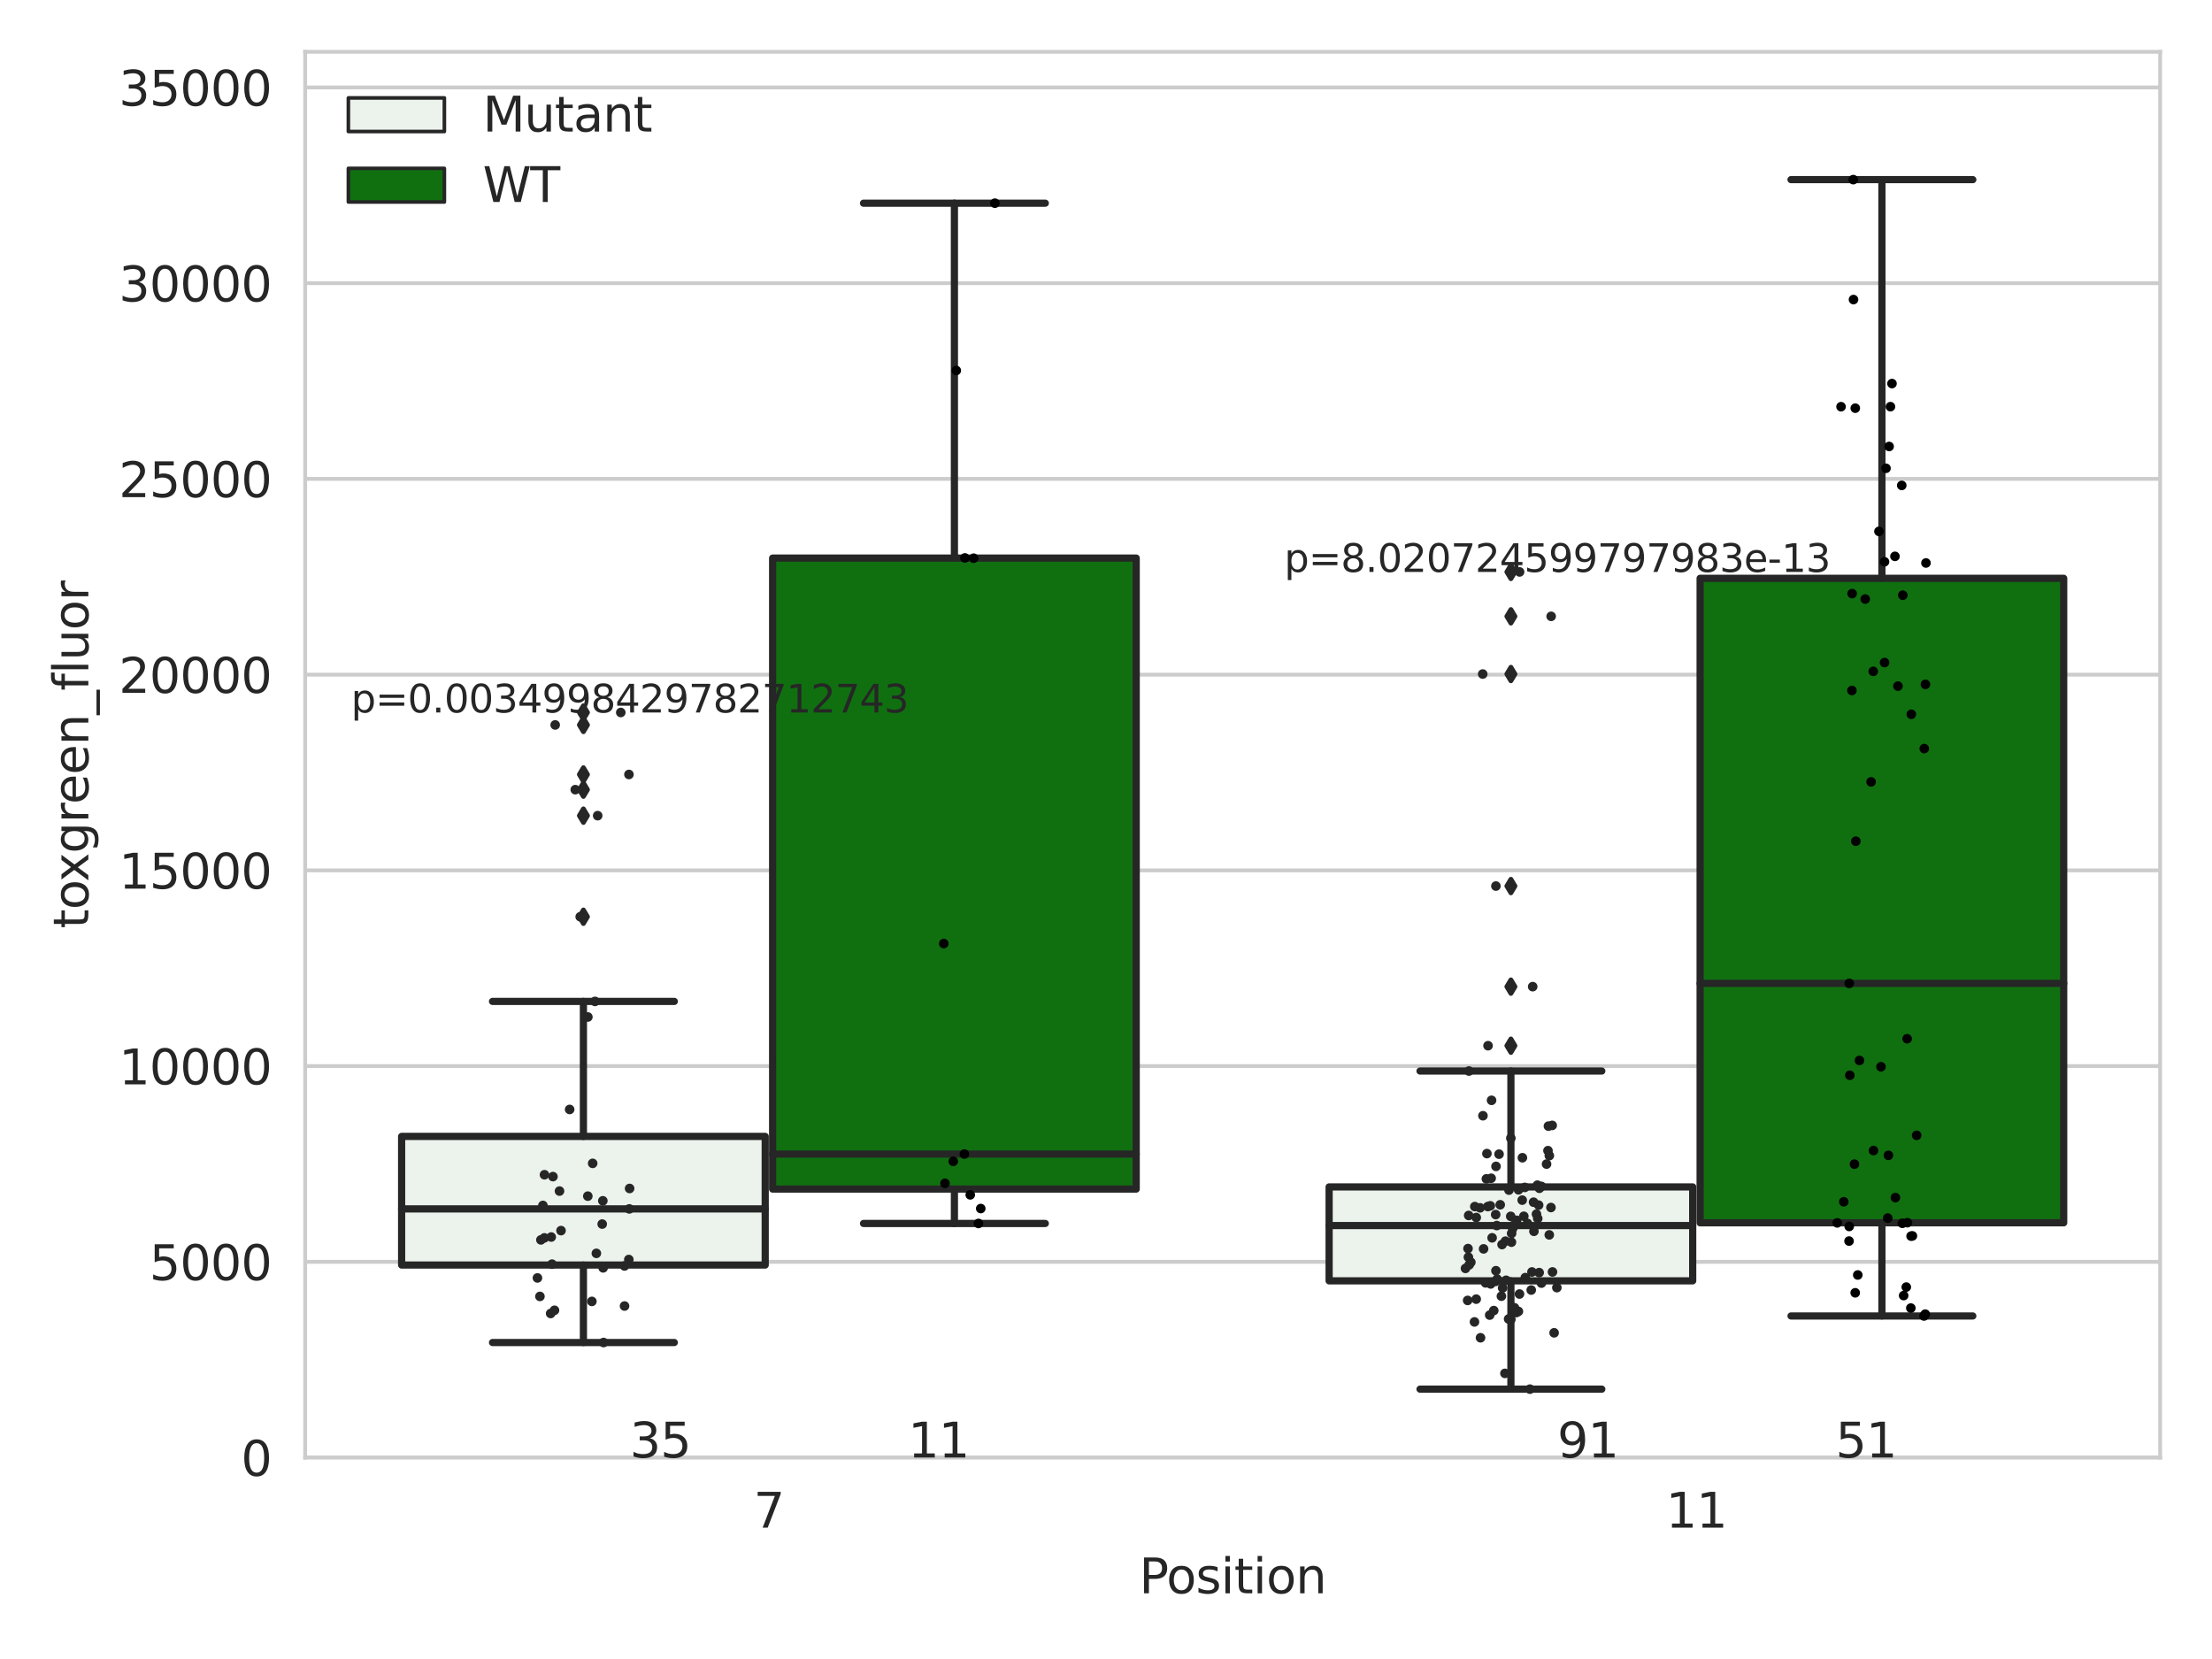 <?xml version="1.0" encoding="utf-8" standalone="no"?>
<!DOCTYPE svg PUBLIC "-//W3C//DTD SVG 1.1//EN"
  "http://www.w3.org/Graphics/SVG/1.1/DTD/svg11.dtd">
<svg xmlns:xlink="http://www.w3.org/1999/xlink" width="460.8pt" height="345.6pt" viewBox="0 0 460.8 345.6" xmlns="http://www.w3.org/2000/svg" version="1.1">
 <defs>
  <style type="text/css">*{stroke-linejoin: round; stroke-linecap: butt}</style>
 </defs>
 <g id="figure_1">
  <g id="patch_1">
   <path d="M 0 345.6 
L 460.8 345.6 
L 460.8 0 
L 0 0 
z
" style="fill: #ffffff"/>
  </g>
  <g id="axes_1">
   <g id="patch_2">
    <path d="M 63.571 303.64 
L 450 303.64 
L 450 10.8 
L 63.571 10.8 
z
" style="fill: #ffffff"/>
   </g>
   <g id="matplotlib.axis_1">
    <g id="xtick_1">
     <g id="text_1">
      <!-- 7 -->
      <g style="fill: #262626" transform="translate(156.997 318.238)scale(0.1 -0.1)">
       <defs>
        <path id="DejaVuSans-37" d="M 525 4666 
L 3525 4666 
L 3525 4397 
L 1831 0 
L 1172 0 
L 2766 4134 
L 525 4134 
L 525 4666 
z
" transform="scale(0.016)"/>
       </defs>
       <use xlink:href="#DejaVuSans-37"/>
      </g>
     </g>
    </g>
    <g id="xtick_2">
     <g id="text_2">
      <!-- 11 -->
      <g style="fill: #262626" transform="translate(347.03 318.238)scale(0.1 -0.1)">
       <defs>
        <path id="DejaVuSans-31" d="M 794 531 
L 1825 531 
L 1825 4091 
L 703 3866 
L 703 4441 
L 1819 4666 
L 2450 4666 
L 2450 531 
L 3481 531 
L 3481 0 
L 794 0 
L 794 531 
z
" transform="scale(0.016)"/>
       </defs>
       <use xlink:href="#DejaVuSans-31"/>
       <use xlink:href="#DejaVuSans-31" x="63.623"/>
      </g>
     </g>
    </g>
    <g id="text_3">
     <!-- Position -->
     <g style="fill: #262626" transform="translate(237.322 331.917)scale(0.1 -0.1)">
      <defs>
       <path id="DejaVuSans-50" d="M 1259 4147 
L 1259 2394 
L 2053 2394 
Q 2494 2394 2734 2622 
Q 2975 2850 2975 3272 
Q 2975 3691 2734 3919 
Q 2494 4147 2053 4147 
L 1259 4147 
z
M 628 4666 
L 2053 4666 
Q 2838 4666 3239 4311 
Q 3641 3956 3641 3272 
Q 3641 2581 3239 2228 
Q 2838 1875 2053 1875 
L 1259 1875 
L 1259 0 
L 628 0 
L 628 4666 
z
" transform="scale(0.016)"/>
       <path id="DejaVuSans-6f" d="M 1959 3097 
Q 1497 3097 1228 2736 
Q 959 2375 959 1747 
Q 959 1119 1226 758 
Q 1494 397 1959 397 
Q 2419 397 2687 759 
Q 2956 1122 2956 1747 
Q 2956 2369 2687 2733 
Q 2419 3097 1959 3097 
z
M 1959 3584 
Q 2709 3584 3137 3096 
Q 3566 2609 3566 1747 
Q 3566 888 3137 398 
Q 2709 -91 1959 -91 
Q 1206 -91 779 398 
Q 353 888 353 1747 
Q 353 2609 779 3096 
Q 1206 3584 1959 3584 
z
" transform="scale(0.016)"/>
       <path id="DejaVuSans-73" d="M 2834 3397 
L 2834 2853 
Q 2591 2978 2328 3040 
Q 2066 3103 1784 3103 
Q 1356 3103 1142 2972 
Q 928 2841 928 2578 
Q 928 2378 1081 2264 
Q 1234 2150 1697 2047 
L 1894 2003 
Q 2506 1872 2764 1633 
Q 3022 1394 3022 966 
Q 3022 478 2636 193 
Q 2250 -91 1575 -91 
Q 1294 -91 989 -36 
Q 684 19 347 128 
L 347 722 
Q 666 556 975 473 
Q 1284 391 1588 391 
Q 1994 391 2212 530 
Q 2431 669 2431 922 
Q 2431 1156 2273 1281 
Q 2116 1406 1581 1522 
L 1381 1569 
Q 847 1681 609 1914 
Q 372 2147 372 2553 
Q 372 3047 722 3315 
Q 1072 3584 1716 3584 
Q 2034 3584 2315 3537 
Q 2597 3491 2834 3397 
z
" transform="scale(0.016)"/>
       <path id="DejaVuSans-69" d="M 603 3500 
L 1178 3500 
L 1178 0 
L 603 0 
L 603 3500 
z
M 603 4863 
L 1178 4863 
L 1178 4134 
L 603 4134 
L 603 4863 
z
" transform="scale(0.016)"/>
       <path id="DejaVuSans-74" d="M 1172 4494 
L 1172 3500 
L 2356 3500 
L 2356 3053 
L 1172 3053 
L 1172 1153 
Q 1172 725 1289 603 
Q 1406 481 1766 481 
L 2356 481 
L 2356 0 
L 1766 0 
Q 1100 0 847 248 
Q 594 497 594 1153 
L 594 3053 
L 172 3053 
L 172 3500 
L 594 3500 
L 594 4494 
L 1172 4494 
z
" transform="scale(0.016)"/>
       <path id="DejaVuSans-6e" d="M 3513 2113 
L 3513 0 
L 2938 0 
L 2938 2094 
Q 2938 2591 2744 2837 
Q 2550 3084 2163 3084 
Q 1697 3084 1428 2787 
Q 1159 2491 1159 1978 
L 1159 0 
L 581 0 
L 581 3500 
L 1159 3500 
L 1159 2956 
Q 1366 3272 1645 3428 
Q 1925 3584 2291 3584 
Q 2894 3584 3203 3211 
Q 3513 2838 3513 2113 
z
" transform="scale(0.016)"/>
      </defs>
      <use xlink:href="#DejaVuSans-50"/>
      <use xlink:href="#DejaVuSans-6f" x="56.678"/>
      <use xlink:href="#DejaVuSans-73" x="117.859"/>
      <use xlink:href="#DejaVuSans-69" x="169.959"/>
      <use xlink:href="#DejaVuSans-74" x="197.742"/>
      <use xlink:href="#DejaVuSans-69" x="236.951"/>
      <use xlink:href="#DejaVuSans-6f" x="264.734"/>
      <use xlink:href="#DejaVuSans-6e" x="325.916"/>
     </g>
    </g>
   </g>
   <g id="matplotlib.axis_2">
    <g id="ytick_1">
     <g id="line2d_1">
      <path d="M 63.571 303.64 
L 450 303.64 
" clip-path="url(#p2a0765c823)" style="fill: none; stroke: #cccccc; stroke-width: 0.8; stroke-linecap: round"/>
     </g>
     <g id="text_4">
      <!-- 0 -->
      <g style="fill: #262626" transform="translate(50.209 307.439)scale(0.1 -0.1)">
       <defs>
        <path id="DejaVuSans-30" d="M 2034 4250 
Q 1547 4250 1301 3770 
Q 1056 3291 1056 2328 
Q 1056 1369 1301 889 
Q 1547 409 2034 409 
Q 2525 409 2770 889 
Q 3016 1369 3016 2328 
Q 3016 3291 2770 3770 
Q 2525 4250 2034 4250 
z
M 2034 4750 
Q 2819 4750 3233 4129 
Q 3647 3509 3647 2328 
Q 3647 1150 3233 529 
Q 2819 -91 2034 -91 
Q 1250 -91 836 529 
Q 422 1150 422 2328 
Q 422 3509 836 4129 
Q 1250 4750 2034 4750 
z
" transform="scale(0.016)"/>
       </defs>
       <use xlink:href="#DejaVuSans-30"/>
      </g>
     </g>
    </g>
    <g id="ytick_2">
     <g id="line2d_2">
      <path d="M 63.571 262.865 
L 450 262.865 
" clip-path="url(#p2a0765c823)" style="fill: none; stroke: #cccccc; stroke-width: 0.8; stroke-linecap: round"/>
     </g>
     <g id="text_5">
      <!-- 5000 -->
      <g style="fill: #262626" transform="translate(31.121 266.664)scale(0.1 -0.1)">
       <defs>
        <path id="DejaVuSans-35" d="M 691 4666 
L 3169 4666 
L 3169 4134 
L 1269 4134 
L 1269 2991 
Q 1406 3038 1543 3061 
Q 1681 3084 1819 3084 
Q 2600 3084 3056 2656 
Q 3513 2228 3513 1497 
Q 3513 744 3044 326 
Q 2575 -91 1722 -91 
Q 1428 -91 1123 -41 
Q 819 9 494 109 
L 494 744 
Q 775 591 1075 516 
Q 1375 441 1709 441 
Q 2250 441 2565 725 
Q 2881 1009 2881 1497 
Q 2881 1984 2565 2268 
Q 2250 2553 1709 2553 
Q 1456 2553 1204 2497 
Q 953 2441 691 2322 
L 691 4666 
z
" transform="scale(0.016)"/>
       </defs>
       <use xlink:href="#DejaVuSans-35"/>
       <use xlink:href="#DejaVuSans-30" x="63.623"/>
       <use xlink:href="#DejaVuSans-30" x="127.246"/>
       <use xlink:href="#DejaVuSans-30" x="190.869"/>
      </g>
     </g>
    </g>
    <g id="ytick_3">
     <g id="line2d_3">
      <path d="M 63.571 222.09 
L 450 222.09 
" clip-path="url(#p2a0765c823)" style="fill: none; stroke: #cccccc; stroke-width: 0.8; stroke-linecap: round"/>
     </g>
     <g id="text_6">
      <!-- 10000 -->
      <g style="fill: #262626" transform="translate(24.759 225.889)scale(0.1 -0.1)">
       <use xlink:href="#DejaVuSans-31"/>
       <use xlink:href="#DejaVuSans-30" x="63.623"/>
       <use xlink:href="#DejaVuSans-30" x="127.246"/>
       <use xlink:href="#DejaVuSans-30" x="190.869"/>
       <use xlink:href="#DejaVuSans-30" x="254.492"/>
      </g>
     </g>
    </g>
    <g id="ytick_4">
     <g id="line2d_4">
      <path d="M 63.571 181.315 
L 450 181.315 
" clip-path="url(#p2a0765c823)" style="fill: none; stroke: #cccccc; stroke-width: 0.8; stroke-linecap: round"/>
     </g>
     <g id="text_7">
      <!-- 15000 -->
      <g style="fill: #262626" transform="translate(24.759 185.114)scale(0.1 -0.1)">
       <use xlink:href="#DejaVuSans-31"/>
       <use xlink:href="#DejaVuSans-35" x="63.623"/>
       <use xlink:href="#DejaVuSans-30" x="127.246"/>
       <use xlink:href="#DejaVuSans-30" x="190.869"/>
       <use xlink:href="#DejaVuSans-30" x="254.492"/>
      </g>
     </g>
    </g>
    <g id="ytick_5">
     <g id="line2d_5">
      <path d="M 63.571 140.539 
L 450 140.539 
" clip-path="url(#p2a0765c823)" style="fill: none; stroke: #cccccc; stroke-width: 0.8; stroke-linecap: round"/>
     </g>
     <g id="text_8">
      <!-- 20000 -->
      <g style="fill: #262626" transform="translate(24.759 144.339)scale(0.1 -0.1)">
       <defs>
        <path id="DejaVuSans-32" d="M 1228 531 
L 3431 531 
L 3431 0 
L 469 0 
L 469 531 
Q 828 903 1448 1529 
Q 2069 2156 2228 2338 
Q 2531 2678 2651 2914 
Q 2772 3150 2772 3378 
Q 2772 3750 2511 3984 
Q 2250 4219 1831 4219 
Q 1534 4219 1204 4116 
Q 875 4013 500 3803 
L 500 4441 
Q 881 4594 1212 4672 
Q 1544 4750 1819 4750 
Q 2544 4750 2975 4387 
Q 3406 4025 3406 3419 
Q 3406 3131 3298 2873 
Q 3191 2616 2906 2266 
Q 2828 2175 2409 1742 
Q 1991 1309 1228 531 
z
" transform="scale(0.016)"/>
       </defs>
       <use xlink:href="#DejaVuSans-32"/>
       <use xlink:href="#DejaVuSans-30" x="63.623"/>
       <use xlink:href="#DejaVuSans-30" x="127.246"/>
       <use xlink:href="#DejaVuSans-30" x="190.869"/>
       <use xlink:href="#DejaVuSans-30" x="254.492"/>
      </g>
     </g>
    </g>
    <g id="ytick_6">
     <g id="line2d_6">
      <path d="M 63.571 99.764 
L 450 99.764 
" clip-path="url(#p2a0765c823)" style="fill: none; stroke: #cccccc; stroke-width: 0.8; stroke-linecap: round"/>
     </g>
     <g id="text_9">
      <!-- 25000 -->
      <g style="fill: #262626" transform="translate(24.759 103.564)scale(0.1 -0.1)">
       <use xlink:href="#DejaVuSans-32"/>
       <use xlink:href="#DejaVuSans-35" x="63.623"/>
       <use xlink:href="#DejaVuSans-30" x="127.246"/>
       <use xlink:href="#DejaVuSans-30" x="190.869"/>
       <use xlink:href="#DejaVuSans-30" x="254.492"/>
      </g>
     </g>
    </g>
    <g id="ytick_7">
     <g id="line2d_7">
      <path d="M 63.571 58.989 
L 450 58.989 
" clip-path="url(#p2a0765c823)" style="fill: none; stroke: #cccccc; stroke-width: 0.8; stroke-linecap: round"/>
     </g>
     <g id="text_10">
      <!-- 30000 -->
      <g style="fill: #262626" transform="translate(24.759 62.788)scale(0.1 -0.1)">
       <defs>
        <path id="DejaVuSans-33" d="M 2597 2516 
Q 3050 2419 3304 2112 
Q 3559 1806 3559 1356 
Q 3559 666 3084 287 
Q 2609 -91 1734 -91 
Q 1441 -91 1130 -33 
Q 819 25 488 141 
L 488 750 
Q 750 597 1062 519 
Q 1375 441 1716 441 
Q 2309 441 2620 675 
Q 2931 909 2931 1356 
Q 2931 1769 2642 2001 
Q 2353 2234 1838 2234 
L 1294 2234 
L 1294 2753 
L 1863 2753 
Q 2328 2753 2575 2939 
Q 2822 3125 2822 3475 
Q 2822 3834 2567 4026 
Q 2313 4219 1838 4219 
Q 1578 4219 1281 4162 
Q 984 4106 628 3988 
L 628 4550 
Q 988 4650 1302 4700 
Q 1616 4750 1894 4750 
Q 2613 4750 3031 4423 
Q 3450 4097 3450 3541 
Q 3450 3153 3228 2886 
Q 3006 2619 2597 2516 
z
" transform="scale(0.016)"/>
       </defs>
       <use xlink:href="#DejaVuSans-33"/>
       <use xlink:href="#DejaVuSans-30" x="63.623"/>
       <use xlink:href="#DejaVuSans-30" x="127.246"/>
       <use xlink:href="#DejaVuSans-30" x="190.869"/>
       <use xlink:href="#DejaVuSans-30" x="254.492"/>
      </g>
     </g>
    </g>
    <g id="ytick_8">
     <g id="line2d_8">
      <path d="M 63.571 18.214 
L 450 18.214 
" clip-path="url(#p2a0765c823)" style="fill: none; stroke: #cccccc; stroke-width: 0.8; stroke-linecap: round"/>
     </g>
     <g id="text_11">
      <!-- 35000 -->
      <g style="fill: #262626" transform="translate(24.759 22.013)scale(0.1 -0.1)">
       <use xlink:href="#DejaVuSans-33"/>
       <use xlink:href="#DejaVuSans-35" x="63.623"/>
       <use xlink:href="#DejaVuSans-30" x="127.246"/>
       <use xlink:href="#DejaVuSans-30" x="190.869"/>
       <use xlink:href="#DejaVuSans-30" x="254.492"/>
      </g>
     </g>
    </g>
    <g id="text_12">
     <!-- toxgreen_fluor -->
     <g style="fill: #262626" transform="translate(18.401 193.415)rotate(-90)scale(0.1 -0.1)">
      <defs>
       <path id="DejaVuSans-78" d="M 3513 3500 
L 2247 1797 
L 3578 0 
L 2900 0 
L 1881 1375 
L 863 0 
L 184 0 
L 1544 1831 
L 300 3500 
L 978 3500 
L 1906 2253 
L 2834 3500 
L 3513 3500 
z
" transform="scale(0.016)"/>
       <path id="DejaVuSans-67" d="M 2906 1791 
Q 2906 2416 2648 2759 
Q 2391 3103 1925 3103 
Q 1463 3103 1205 2759 
Q 947 2416 947 1791 
Q 947 1169 1205 825 
Q 1463 481 1925 481 
Q 2391 481 2648 825 
Q 2906 1169 2906 1791 
z
M 3481 434 
Q 3481 -459 3084 -895 
Q 2688 -1331 1869 -1331 
Q 1566 -1331 1297 -1286 
Q 1028 -1241 775 -1147 
L 775 -588 
Q 1028 -725 1275 -790 
Q 1522 -856 1778 -856 
Q 2344 -856 2625 -561 
Q 2906 -266 2906 331 
L 2906 616 
Q 2728 306 2450 153 
Q 2172 0 1784 0 
Q 1141 0 747 490 
Q 353 981 353 1791 
Q 353 2603 747 3093 
Q 1141 3584 1784 3584 
Q 2172 3584 2450 3431 
Q 2728 3278 2906 2969 
L 2906 3500 
L 3481 3500 
L 3481 434 
z
" transform="scale(0.016)"/>
       <path id="DejaVuSans-72" d="M 2631 2963 
Q 2534 3019 2420 3045 
Q 2306 3072 2169 3072 
Q 1681 3072 1420 2755 
Q 1159 2438 1159 1844 
L 1159 0 
L 581 0 
L 581 3500 
L 1159 3500 
L 1159 2956 
Q 1341 3275 1631 3429 
Q 1922 3584 2338 3584 
Q 2397 3584 2469 3576 
Q 2541 3569 2628 3553 
L 2631 2963 
z
" transform="scale(0.016)"/>
       <path id="DejaVuSans-65" d="M 3597 1894 
L 3597 1613 
L 953 1613 
Q 991 1019 1311 708 
Q 1631 397 2203 397 
Q 2534 397 2845 478 
Q 3156 559 3463 722 
L 3463 178 
Q 3153 47 2828 -22 
Q 2503 -91 2169 -91 
Q 1331 -91 842 396 
Q 353 884 353 1716 
Q 353 2575 817 3079 
Q 1281 3584 2069 3584 
Q 2775 3584 3186 3129 
Q 3597 2675 3597 1894 
z
M 3022 2063 
Q 3016 2534 2758 2815 
Q 2500 3097 2075 3097 
Q 1594 3097 1305 2825 
Q 1016 2553 972 2059 
L 3022 2063 
z
" transform="scale(0.016)"/>
       <path id="DejaVuSans-5f" d="M 3263 -1063 
L 3263 -1509 
L -63 -1509 
L -63 -1063 
L 3263 -1063 
z
" transform="scale(0.016)"/>
       <path id="DejaVuSans-66" d="M 2375 4863 
L 2375 4384 
L 1825 4384 
Q 1516 4384 1395 4259 
Q 1275 4134 1275 3809 
L 1275 3500 
L 2222 3500 
L 2222 3053 
L 1275 3053 
L 1275 0 
L 697 0 
L 697 3053 
L 147 3053 
L 147 3500 
L 697 3500 
L 697 3744 
Q 697 4328 969 4595 
Q 1241 4863 1831 4863 
L 2375 4863 
z
" transform="scale(0.016)"/>
       <path id="DejaVuSans-6c" d="M 603 4863 
L 1178 4863 
L 1178 0 
L 603 0 
L 603 4863 
z
" transform="scale(0.016)"/>
       <path id="DejaVuSans-75" d="M 544 1381 
L 544 3500 
L 1119 3500 
L 1119 1403 
Q 1119 906 1312 657 
Q 1506 409 1894 409 
Q 2359 409 2629 706 
Q 2900 1003 2900 1516 
L 2900 3500 
L 3475 3500 
L 3475 0 
L 2900 0 
L 2900 538 
Q 2691 219 2414 64 
Q 2138 -91 1772 -91 
Q 1169 -91 856 284 
Q 544 659 544 1381 
z
M 1991 3584 
L 1991 3584 
z
" transform="scale(0.016)"/>
      </defs>
      <use xlink:href="#DejaVuSans-74"/>
      <use xlink:href="#DejaVuSans-6f" x="39.209"/>
      <use xlink:href="#DejaVuSans-78" x="97.266"/>
      <use xlink:href="#DejaVuSans-67" x="156.445"/>
      <use xlink:href="#DejaVuSans-72" x="219.922"/>
      <use xlink:href="#DejaVuSans-65" x="258.785"/>
      <use xlink:href="#DejaVuSans-65" x="320.309"/>
      <use xlink:href="#DejaVuSans-6e" x="381.832"/>
      <use xlink:href="#DejaVuSans-5f" x="445.211"/>
      <use xlink:href="#DejaVuSans-66" x="495.211"/>
      <use xlink:href="#DejaVuSans-6c" x="530.416"/>
      <use xlink:href="#DejaVuSans-75" x="558.199"/>
      <use xlink:href="#DejaVuSans-6f" x="621.578"/>
      <use xlink:href="#DejaVuSans-72" x="682.76"/>
     </g>
    </g>
   </g>
   <g id="patch_3">
    <path d="M 83.666 263.533 
L 159.406 263.533 
L 159.406 236.734 
L 83.666 236.734 
L 83.666 263.533 
z
" clip-path="url(#p2a0765c823)" style="fill: #ecf2ec; stroke: #262626; stroke-width: 1.5; stroke-linejoin: miter"/>
   </g>
   <g id="patch_4">
    <path d="M 160.951 247.706 
L 236.691 247.706 
L 236.691 116.258 
L 160.951 116.258 
L 160.951 247.706 
z
" clip-path="url(#p2a0765c823)" style="fill: #107010; stroke: #262626; stroke-width: 1.5; stroke-linejoin: miter"/>
   </g>
   <g id="patch_5">
    <path d="M 276.88 266.822 
L 352.62 266.822 
L 352.62 247.255 
L 276.88 247.255 
L 276.88 266.822 
z
" clip-path="url(#p2a0765c823)" style="fill: #ecf2ec; stroke: #262626; stroke-width: 1.5; stroke-linejoin: miter"/>
   </g>
   <g id="patch_6">
    <path d="M 354.166 254.73 
L 429.906 254.73 
L 429.906 120.47 
L 354.166 120.47 
L 354.166 254.73 
z
" clip-path="url(#p2a0765c823)" style="fill: #107010; stroke: #262626; stroke-width: 1.5; stroke-linejoin: miter"/>
   </g>
   <g id="patch_7">
    <path d="M 160.178 303.64 
L 160.178 303.64 
L 160.178 303.64 
L 160.178 303.64 
z
" clip-path="url(#p2a0765c823)" style="fill: #ecf2ec; stroke: #262626; stroke-width: 0.75; stroke-linejoin: miter"/>
   </g>
   <g id="patch_8">
    <path d="M 160.178 303.64 
L 160.178 303.64 
L 160.178 303.64 
L 160.178 303.64 
z
" clip-path="url(#p2a0765c823)" style="fill: #107010; stroke: #262626; stroke-width: 0.75; stroke-linejoin: miter"/>
   </g>
   <g id="PathCollection_1"/>
   <g id="PathCollection_2"/>
   <g id="line2d_9">
    <path d="M 121.536 263.533 
L 121.536 279.671 
" clip-path="url(#p2a0765c823)" style="fill: none; stroke: #262626; stroke-width: 1.5; stroke-linecap: round"/>
   </g>
   <g id="line2d_10">
    <path d="M 121.536 236.734 
L 121.536 208.613 
" clip-path="url(#p2a0765c823)" style="fill: none; stroke: #262626; stroke-width: 1.5; stroke-linecap: round"/>
   </g>
   <g id="line2d_11">
    <path d="M 102.601 279.671 
L 140.471 279.671 
" clip-path="url(#p2a0765c823)" style="fill: none; stroke: #262626; stroke-width: 1.5; stroke-linecap: round"/>
   </g>
   <g id="line2d_12">
    <path d="M 102.601 208.613 
L 140.471 208.613 
" clip-path="url(#p2a0765c823)" style="fill: none; stroke: #262626; stroke-width: 1.5; stroke-linecap: round"/>
   </g>
   <g id="line2d_13">
    <defs>
     <path id="m0b0e62d1a0" d="M -0 1.414 
L 0.849 0 
L 0 -1.414 
L -0.849 -0 
z
" style="stroke: #262626; stroke-linejoin: miter"/>
    </defs>
    <g clip-path="url(#p2a0765c823)">
     <use xlink:href="#m0b0e62d1a0" x="121.536" y="164.5" style="fill: #262626; stroke: #262626; stroke-linejoin: miter"/>
     <use xlink:href="#m0b0e62d1a0" x="121.536" y="151.016" style="fill: #262626; stroke: #262626; stroke-linejoin: miter"/>
     <use xlink:href="#m0b0e62d1a0" x="121.536" y="148.423" style="fill: #262626; stroke: #262626; stroke-linejoin: miter"/>
     <use xlink:href="#m0b0e62d1a0" x="121.536" y="169.918" style="fill: #262626; stroke: #262626; stroke-linejoin: miter"/>
     <use xlink:href="#m0b0e62d1a0" x="121.536" y="190.973" style="fill: #262626; stroke: #262626; stroke-linejoin: miter"/>
     <use xlink:href="#m0b0e62d1a0" x="121.536" y="161.337" style="fill: #262626; stroke: #262626; stroke-linejoin: miter"/>
    </g>
   </g>
   <g id="line2d_14">
    <path d="M 198.821 247.706 
L 198.821 254.871 
" clip-path="url(#p2a0765c823)" style="fill: none; stroke: #262626; stroke-width: 1.5; stroke-linecap: round"/>
   </g>
   <g id="line2d_15">
    <path d="M 198.821 116.258 
L 198.821 42.329 
" clip-path="url(#p2a0765c823)" style="fill: none; stroke: #262626; stroke-width: 1.5; stroke-linecap: round"/>
   </g>
   <g id="line2d_16">
    <path d="M 179.886 254.871 
L 217.756 254.871 
" clip-path="url(#p2a0765c823)" style="fill: none; stroke: #262626; stroke-width: 1.5; stroke-linecap: round"/>
   </g>
   <g id="line2d_17">
    <path d="M 179.886 42.329 
L 217.756 42.329 
" clip-path="url(#p2a0765c823)" style="fill: none; stroke: #262626; stroke-width: 1.5; stroke-linecap: round"/>
   </g>
   <g id="line2d_18"/>
   <g id="line2d_19">
    <path d="M 314.75 266.822 
L 314.75 289.383 
" clip-path="url(#p2a0765c823)" style="fill: none; stroke: #262626; stroke-width: 1.5; stroke-linecap: round"/>
   </g>
   <g id="line2d_20">
    <path d="M 314.75 247.255 
L 314.75 223.116 
" clip-path="url(#p2a0765c823)" style="fill: none; stroke: #262626; stroke-width: 1.5; stroke-linecap: round"/>
   </g>
   <g id="line2d_21">
    <path d="M 295.815 289.383 
L 333.685 289.383 
" clip-path="url(#p2a0765c823)" style="fill: none; stroke: #262626; stroke-width: 1.5; stroke-linecap: round"/>
   </g>
   <g id="line2d_22">
    <path d="M 295.815 223.116 
L 333.685 223.116 
" clip-path="url(#p2a0765c823)" style="fill: none; stroke: #262626; stroke-width: 1.5; stroke-linecap: round"/>
   </g>
   <g id="line2d_23">
    <g clip-path="url(#p2a0765c823)">
     <use xlink:href="#m0b0e62d1a0" x="314.75" y="128.394" style="fill: #262626; stroke: #262626; stroke-linejoin: miter"/>
     <use xlink:href="#m0b0e62d1a0" x="314.75" y="217.84" style="fill: #262626; stroke: #262626; stroke-linejoin: miter"/>
     <use xlink:href="#m0b0e62d1a0" x="314.75" y="140.414" style="fill: #262626; stroke: #262626; stroke-linejoin: miter"/>
     <use xlink:href="#m0b0e62d1a0" x="314.75" y="119.142" style="fill: #262626; stroke: #262626; stroke-linejoin: miter"/>
     <use xlink:href="#m0b0e62d1a0" x="314.75" y="184.581" style="fill: #262626; stroke: #262626; stroke-linejoin: miter"/>
     <use xlink:href="#m0b0e62d1a0" x="314.75" y="205.536" style="fill: #262626; stroke: #262626; stroke-linejoin: miter"/>
    </g>
   </g>
   <g id="line2d_24">
    <path d="M 392.036 254.73 
L 392.036 274.141 
" clip-path="url(#p2a0765c823)" style="fill: none; stroke: #262626; stroke-width: 1.5; stroke-linecap: round"/>
   </g>
   <g id="line2d_25">
    <path d="M 392.036 120.47 
L 392.036 37.422 
" clip-path="url(#p2a0765c823)" style="fill: none; stroke: #262626; stroke-width: 1.5; stroke-linecap: round"/>
   </g>
   <g id="line2d_26">
    <path d="M 373.101 274.141 
L 410.971 274.141 
" clip-path="url(#p2a0765c823)" style="fill: none; stroke: #262626; stroke-width: 1.5; stroke-linecap: round"/>
   </g>
   <g id="line2d_27">
    <path d="M 373.101 37.422 
L 410.971 37.422 
" clip-path="url(#p2a0765c823)" style="fill: none; stroke: #262626; stroke-width: 1.5; stroke-linecap: round"/>
   </g>
   <g id="line2d_28"/>
   <g id="line2d_29">
    <path d="M 83.666 251.836 
L 159.406 251.836 
" clip-path="url(#p2a0765c823)" style="fill: none; stroke: #262626; stroke-width: 1.5; stroke-linecap: round"/>
   </g>
   <g id="line2d_30">
    <path d="M 160.951 240.411 
L 236.691 240.411 
" clip-path="url(#p2a0765c823)" style="fill: none; stroke: #262626; stroke-width: 1.5; stroke-linecap: round"/>
   </g>
   <g id="line2d_31">
    <path d="M 276.88 255.31 
L 352.62 255.31 
" clip-path="url(#p2a0765c823)" style="fill: none; stroke: #262626; stroke-width: 1.5; stroke-linecap: round"/>
   </g>
   <g id="line2d_32">
    <path d="M 354.166 204.857 
L 429.906 204.857 
" clip-path="url(#p2a0765c823)" style="fill: none; stroke: #262626; stroke-width: 1.5; stroke-linecap: round"/>
   </g>
   <g id="patch_9">
    <path d="M 63.571 303.64 
L 63.571 10.8 
" style="fill: none; stroke: #cccccc; stroke-width: 0.8; stroke-linejoin: miter; stroke-linecap: square"/>
   </g>
   <g id="patch_10">
    <path d="M 450 303.64 
L 450 10.8 
" style="fill: none; stroke: #cccccc; stroke-width: 0.8; stroke-linejoin: miter; stroke-linecap: square"/>
   </g>
   <g id="patch_11">
    <path d="M 63.571 303.64 
L 450 303.64 
" style="fill: none; stroke: #cccccc; stroke-width: 0.8; stroke-linejoin: miter; stroke-linecap: square"/>
   </g>
   <g id="patch_12">
    <path d="M 63.571 10.8 
L 450 10.8 
" style="fill: none; stroke: #cccccc; stroke-width: 0.8; stroke-linejoin: miter; stroke-linecap: square"/>
   </g>
   <g id="PathCollection_3">
    <defs>
     <path id="C0_0_721bd2dade" d="M 0 1 
C 0.265 1 0.52 0.895 0.707 0.707 
C 0.895 0.52 1 0.265 1 -0 
C 1 -0.265 0.895 -0.52 0.707 -0.707 
C 0.52 -0.895 0.265 -1 0 -1 
C -0.265 -1 -0.52 -0.895 -0.707 -0.707 
C -0.895 -0.52 -1 -0.265 -1 0 
C -1 0.265 -0.895 0.52 -0.707 0.707 
C -0.52 0.895 -0.265 1 0 1 
z
"/>
    </defs>
    <g clip-path="url(#p2a0765c823)">
     <use xlink:href="#C0_0_721bd2dade" x="123.297" y="271.105" style="fill: #262626"/>
    </g>
    <g clip-path="url(#p2a0765c823)">
     <use xlink:href="#C0_0_721bd2dade" x="113.408" y="257.872" style="fill: #262626"/>
    </g>
    <g clip-path="url(#p2a0765c823)">
     <use xlink:href="#C0_0_721bd2dade" x="116.871" y="256.358" style="fill: #262626"/>
    </g>
    <g clip-path="url(#p2a0765c823)">
     <use xlink:href="#C0_0_721bd2dade" x="130.994" y="262.381" style="fill: #262626"/>
    </g>
    <g clip-path="url(#p2a0765c823)">
     <use xlink:href="#C0_0_721bd2dade" x="130.104" y="272.071" style="fill: #262626"/>
    </g>
    <g clip-path="url(#p2a0765c823)">
     <use xlink:href="#C0_0_721bd2dade" x="113.1" y="251.115" style="fill: #262626"/>
    </g>
    <g clip-path="url(#p2a0765c823)">
     <use xlink:href="#C0_0_721bd2dade" x="119.84" y="164.5" style="fill: #262626"/>
    </g>
    <g clip-path="url(#p2a0765c823)">
     <use xlink:href="#C0_0_721bd2dade" x="122.462" y="211.858" style="fill: #262626"/>
    </g>
    <g clip-path="url(#p2a0765c823)">
     <use xlink:href="#C0_0_721bd2dade" x="114.997" y="263.348" style="fill: #262626"/>
    </g>
    <g clip-path="url(#p2a0765c823)">
     <use xlink:href="#C0_0_721bd2dade" x="114.829" y="257.693" style="fill: #262626"/>
    </g>
    <g clip-path="url(#p2a0765c823)">
     <use xlink:href="#C0_0_721bd2dade" x="131.159" y="247.579" style="fill: #262626"/>
    </g>
    <g clip-path="url(#p2a0765c823)">
     <use xlink:href="#C0_0_721bd2dade" x="123.464" y="242.35" style="fill: #262626"/>
    </g>
    <g clip-path="url(#p2a0765c823)">
     <use xlink:href="#C0_0_721bd2dade" x="124.234" y="261.095" style="fill: #262626"/>
    </g>
    <g clip-path="url(#p2a0765c823)">
     <use xlink:href="#C0_0_721bd2dade" x="125.582" y="250.15" style="fill: #262626"/>
    </g>
    <g clip-path="url(#p2a0765c823)">
     <use xlink:href="#C0_0_721bd2dade" x="115.654" y="151.016" style="fill: #262626"/>
    </g>
    <g clip-path="url(#p2a0765c823)">
     <use xlink:href="#C0_0_721bd2dade" x="122.453" y="249.179" style="fill: #262626"/>
    </g>
    <g clip-path="url(#p2a0765c823)">
     <use xlink:href="#C0_0_721bd2dade" x="129.319" y="148.423" style="fill: #262626"/>
    </g>
    <g clip-path="url(#p2a0765c823)">
     <use xlink:href="#C0_0_721bd2dade" x="124.508" y="169.918" style="fill: #262626"/>
    </g>
    <g clip-path="url(#p2a0765c823)">
     <use xlink:href="#C0_0_721bd2dade" x="120.87" y="190.973" style="fill: #262626"/>
    </g>
    <g clip-path="url(#p2a0765c823)">
     <use xlink:href="#C0_0_721bd2dade" x="111.96" y="266.217" style="fill: #262626"/>
    </g>
    <g clip-path="url(#p2a0765c823)">
     <use xlink:href="#C0_0_721bd2dade" x="125.739" y="279.671" style="fill: #262626"/>
    </g>
    <g clip-path="url(#p2a0765c823)">
     <use xlink:href="#C0_0_721bd2dade" x="112.68" y="258.292" style="fill: #262626"/>
    </g>
    <g clip-path="url(#p2a0765c823)">
     <use xlink:href="#C0_0_721bd2dade" x="131.094" y="251.836" style="fill: #262626"/>
    </g>
    <g clip-path="url(#p2a0765c823)">
     <use xlink:href="#C0_0_721bd2dade" x="123.951" y="208.613" style="fill: #262626"/>
    </g>
    <g clip-path="url(#p2a0765c823)">
     <use xlink:href="#C0_0_721bd2dade" x="112.478" y="270.068" style="fill: #262626"/>
    </g>
    <g clip-path="url(#p2a0765c823)">
     <use xlink:href="#C0_0_721bd2dade" x="125.449" y="254.997" style="fill: #262626"/>
    </g>
    <g clip-path="url(#p2a0765c823)">
     <use xlink:href="#C0_0_721bd2dade" x="113.426" y="244.721" style="fill: #262626"/>
    </g>
    <g clip-path="url(#p2a0765c823)">
     <use xlink:href="#C0_0_721bd2dade" x="118.668" y="231.119" style="fill: #262626"/>
    </g>
    <g clip-path="url(#p2a0765c823)">
     <use xlink:href="#C0_0_721bd2dade" x="115.511" y="272.958" style="fill: #262626"/>
    </g>
    <g clip-path="url(#p2a0765c823)">
     <use xlink:href="#C0_0_721bd2dade" x="131.021" y="161.337" style="fill: #262626"/>
    </g>
    <g clip-path="url(#p2a0765c823)">
     <use xlink:href="#C0_0_721bd2dade" x="115.191" y="245.109" style="fill: #262626"/>
    </g>
    <g clip-path="url(#p2a0765c823)">
     <use xlink:href="#C0_0_721bd2dade" x="130.095" y="263.718" style="fill: #262626"/>
    </g>
    <g clip-path="url(#p2a0765c823)">
     <use xlink:href="#C0_0_721bd2dade" x="116.553" y="248.123" style="fill: #262626"/>
    </g>
    <g clip-path="url(#p2a0765c823)">
     <use xlink:href="#C0_0_721bd2dade" x="125.645" y="264.115" style="fill: #262626"/>
    </g>
    <g clip-path="url(#p2a0765c823)">
     <use xlink:href="#C0_0_721bd2dade" x="114.711" y="273.623" style="fill: #262626"/>
    </g>
   </g>
   <g id="PathCollection_4">
    <defs>
     <path id="C1_0_44fb1ac0a1" d="M 0 1 
C 0.265 1 0.52 0.895 0.707 0.707 
C 0.895 0.52 1 0.265 1 -0 
C 1 -0.265 0.895 -0.52 0.707 -0.707 
C 0.52 -0.895 0.265 -1 0 -1 
C -0.265 -1 -0.52 -0.895 -0.707 -0.707 
C -0.895 -0.52 -1 -0.265 -1 0 
C -1 0.265 -0.895 0.52 -0.707 0.707 
C -0.52 0.895 -0.265 1 0 1 
z
"/>
    </defs>
    <g clip-path="url(#p2a0765c823)">
     <use xlink:href="#C1_0_44fb1ac0a1" x="207.251" y="42.329"/>
    </g>
    <g clip-path="url(#p2a0765c823)">
     <use xlink:href="#C1_0_44fb1ac0a1" x="198.579" y="241.93"/>
    </g>
    <g clip-path="url(#p2a0765c823)">
     <use xlink:href="#C1_0_44fb1ac0a1" x="200.898" y="240.411"/>
    </g>
    <g clip-path="url(#p2a0765c823)">
     <use xlink:href="#C1_0_44fb1ac0a1" x="202.122" y="248.907"/>
    </g>
    <g clip-path="url(#p2a0765c823)">
     <use xlink:href="#C1_0_44fb1ac0a1" x="199.211" y="77.183"/>
    </g>
    <g clip-path="url(#p2a0765c823)">
     <use xlink:href="#C1_0_44fb1ac0a1" x="196.858" y="246.505"/>
    </g>
    <g clip-path="url(#p2a0765c823)">
     <use xlink:href="#C1_0_44fb1ac0a1" x="203.834" y="254.871"/>
    </g>
    <g clip-path="url(#p2a0765c823)">
     <use xlink:href="#C1_0_44fb1ac0a1" x="204.307" y="251.763"/>
    </g>
    <g clip-path="url(#p2a0765c823)">
     <use xlink:href="#C1_0_44fb1ac0a1" x="202.838" y="116.288"/>
    </g>
    <g clip-path="url(#p2a0765c823)">
     <use xlink:href="#C1_0_44fb1ac0a1" x="201.013" y="116.228"/>
    </g>
    <g clip-path="url(#p2a0765c823)">
     <use xlink:href="#C1_0_44fb1ac0a1" x="196.605" y="196.56"/>
    </g>
   </g>
   <g id="PathCollection_5">
    <defs>
     <path id="C2_0_44aa5e4da4" d="M 0 1 
C 0.265 1 0.52 0.895 0.707 0.707 
C 0.895 0.52 1 0.265 1 -0 
C 1 -0.265 0.895 -0.52 0.707 -0.707 
C 0.52 -0.895 0.265 -1 0 -1 
C -0.265 -1 -0.52 -0.895 -0.707 -0.707 
C -0.895 -0.52 -1 -0.265 -1 0 
C -1 0.265 -0.895 0.52 -0.707 0.707 
C -0.52 0.895 -0.265 1 0 1 
z
"/>
    </defs>
    <g clip-path="url(#p2a0765c823)">
     <use xlink:href="#C2_0_44aa5e4da4" x="316.334" y="247.861" style="fill: #262626"/>
    </g>
    <g clip-path="url(#p2a0765c823)">
     <use xlink:href="#C2_0_44aa5e4da4" x="324.323" y="268.236" style="fill: #262626"/>
    </g>
    <g clip-path="url(#p2a0765c823)">
     <use xlink:href="#C2_0_44aa5e4da4" x="321.11" y="267.296" style="fill: #262626"/>
    </g>
    <g clip-path="url(#p2a0765c823)">
     <use xlink:href="#C2_0_44aa5e4da4" x="317.145" y="241.177" style="fill: #262626"/>
    </g>
    <g clip-path="url(#p2a0765c823)">
     <use xlink:href="#C2_0_44aa5e4da4" x="312.28" y="240.434" style="fill: #262626"/>
    </g>
    <g clip-path="url(#p2a0765c823)">
     <use xlink:href="#C2_0_44aa5e4da4" x="308.927" y="232.428" style="fill: #262626"/>
    </g>
    <g clip-path="url(#p2a0765c823)">
     <use xlink:href="#C2_0_44aa5e4da4" x="314.715" y="253.388" style="fill: #262626"/>
    </g>
    <g clip-path="url(#p2a0765c823)">
     <use xlink:href="#C2_0_44aa5e4da4" x="312.905" y="259.261" style="fill: #262626"/>
    </g>
    <g clip-path="url(#p2a0765c823)">
     <use xlink:href="#C2_0_44aa5e4da4" x="314.738" y="237.097" style="fill: #262626"/>
    </g>
    <g clip-path="url(#p2a0765c823)">
     <use xlink:href="#C2_0_44aa5e4da4" x="320.636" y="265.108" style="fill: #262626"/>
    </g>
    <g clip-path="url(#p2a0765c823)">
     <use xlink:href="#C2_0_44aa5e4da4" x="311.18" y="273.015" style="fill: #262626"/>
    </g>
    <g clip-path="url(#p2a0765c823)">
     <use xlink:href="#C2_0_44aa5e4da4" x="319.134" y="264.973" style="fill: #262626"/>
    </g>
    <g clip-path="url(#p2a0765c823)">
     <use xlink:href="#C2_0_44aa5e4da4" x="315.87" y="273.432" style="fill: #262626"/>
    </g>
    <g clip-path="url(#p2a0765c823)">
     <use xlink:href="#C2_0_44aa5e4da4" x="309.472" y="267.246" style="fill: #262626"/>
    </g>
    <g clip-path="url(#p2a0765c823)">
     <use xlink:href="#C2_0_44aa5e4da4" x="323.133" y="128.394" style="fill: #262626"/>
    </g>
    <g clip-path="url(#p2a0765c823)">
     <use xlink:href="#C2_0_44aa5e4da4" x="311.631" y="264.711" style="fill: #262626"/>
    </g>
    <g clip-path="url(#p2a0765c823)">
     <use xlink:href="#C2_0_44aa5e4da4" x="309.933" y="251.346" style="fill: #262626"/>
    </g>
    <g clip-path="url(#p2a0765c823)">
     <use xlink:href="#C2_0_44aa5e4da4" x="320.075" y="252.92" style="fill: #262626"/>
    </g>
    <g clip-path="url(#p2a0765c823)">
     <use xlink:href="#C2_0_44aa5e4da4" x="319.548" y="256.5" style="fill: #262626"/>
    </g>
    <g clip-path="url(#p2a0765c823)">
     <use xlink:href="#C2_0_44aa5e4da4" x="323.752" y="277.65" style="fill: #262626"/>
    </g>
    <g clip-path="url(#p2a0765c823)">
     <use xlink:href="#C2_0_44aa5e4da4" x="320.526" y="251.05" style="fill: #262626"/>
    </g>
    <g clip-path="url(#p2a0765c823)">
     <use xlink:href="#C2_0_44aa5e4da4" x="313.507" y="286.1" style="fill: #262626"/>
    </g>
    <g clip-path="url(#p2a0765c823)">
     <use xlink:href="#C2_0_44aa5e4da4" x="308.42" y="278.681" style="fill: #262626"/>
    </g>
    <g clip-path="url(#p2a0765c823)">
     <use xlink:href="#C2_0_44aa5e4da4" x="309.058" y="260.163" style="fill: #262626"/>
    </g>
    <g clip-path="url(#p2a0765c823)">
     <use xlink:href="#C2_0_44aa5e4da4" x="309.984" y="217.84" style="fill: #262626"/>
    </g>
    <g clip-path="url(#p2a0765c823)">
     <use xlink:href="#C2_0_44aa5e4da4" x="311.804" y="255.31" style="fill: #262626"/>
    </g>
    <g clip-path="url(#p2a0765c823)">
     <use xlink:href="#C2_0_44aa5e4da4" x="316.537" y="269.567" style="fill: #262626"/>
    </g>
    <g clip-path="url(#p2a0765c823)">
     <use xlink:href="#C2_0_44aa5e4da4" x="307.521" y="270.636" style="fill: #262626"/>
    </g>
    <g clip-path="url(#p2a0765c823)">
     <use xlink:href="#C2_0_44aa5e4da4" x="315.962" y="254.217" style="fill: #262626"/>
    </g>
    <g clip-path="url(#p2a0765c823)">
     <use xlink:href="#C2_0_44aa5e4da4" x="307.231" y="251.352" style="fill: #262626"/>
    </g>
    <g clip-path="url(#p2a0765c823)">
     <use xlink:href="#C2_0_44aa5e4da4" x="315.495" y="272.437" style="fill: #262626"/>
    </g>
    <g clip-path="url(#p2a0765c823)">
     <use xlink:href="#C2_0_44aa5e4da4" x="308.329" y="251.614" style="fill: #262626"/>
    </g>
    <g clip-path="url(#p2a0765c823)">
     <use xlink:href="#C2_0_44aa5e4da4" x="311.577" y="253.018" style="fill: #262626"/>
    </g>
    <g clip-path="url(#p2a0765c823)">
     <use xlink:href="#C2_0_44aa5e4da4" x="323.352" y="234.439" style="fill: #262626"/>
    </g>
    <g clip-path="url(#p2a0765c823)">
     <use xlink:href="#C2_0_44aa5e4da4" x="314.274" y="274.769" style="fill: #262626"/>
    </g>
    <g clip-path="url(#p2a0765c823)">
     <use xlink:href="#C2_0_44aa5e4da4" x="315.231" y="255.317" style="fill: #262626"/>
    </g>
    <g clip-path="url(#p2a0765c823)">
     <use xlink:href="#C2_0_44aa5e4da4" x="322.565" y="234.593" style="fill: #262626"/>
    </g>
    <g clip-path="url(#p2a0765c823)">
     <use xlink:href="#C2_0_44aa5e4da4" x="313.024" y="268.304" style="fill: #262626"/>
    </g>
    <g clip-path="url(#p2a0765c823)">
     <use xlink:href="#C2_0_44aa5e4da4" x="322.176" y="242.499" style="fill: #262626"/>
    </g>
    <g clip-path="url(#p2a0765c823)">
     <use xlink:href="#C2_0_44aa5e4da4" x="305.814" y="260.098" style="fill: #262626"/>
    </g>
    <g clip-path="url(#p2a0765c823)">
     <use xlink:href="#C2_0_44aa5e4da4" x="317.752" y="266.155" style="fill: #262626"/>
    </g>
    <g clip-path="url(#p2a0765c823)">
     <use xlink:href="#C2_0_44aa5e4da4" x="316.309" y="273.187" style="fill: #262626"/>
    </g>
    <g clip-path="url(#p2a0765c823)">
     <use xlink:href="#C2_0_44aa5e4da4" x="313.612" y="258.562" style="fill: #262626"/>
    </g>
    <g clip-path="url(#p2a0765c823)">
     <use xlink:href="#C2_0_44aa5e4da4" x="323.412" y="264.968" style="fill: #262626"/>
    </g>
    <g clip-path="url(#p2a0765c823)">
     <use xlink:href="#C2_0_44aa5e4da4" x="312.769" y="270.021" style="fill: #262626"/>
    </g>
    <g clip-path="url(#p2a0765c823)">
     <use xlink:href="#C2_0_44aa5e4da4" x="312.523" y="250.973" style="fill: #262626"/>
    </g>
    <g clip-path="url(#p2a0765c823)">
     <use xlink:href="#C2_0_44aa5e4da4" x="322.473" y="239.701" style="fill: #262626"/>
    </g>
    <g clip-path="url(#p2a0765c823)">
     <use xlink:href="#C2_0_44aa5e4da4" x="314.863" y="258.767" style="fill: #262626"/>
    </g>
    <g clip-path="url(#p2a0765c823)">
     <use xlink:href="#C2_0_44aa5e4da4" x="309.753" y="240.316" style="fill: #262626"/>
    </g>
    <g clip-path="url(#p2a0765c823)">
     <use xlink:href="#C2_0_44aa5e4da4" x="311.887" y="266.468" style="fill: #262626"/>
    </g>
    <g clip-path="url(#p2a0765c823)">
     <use xlink:href="#C2_0_44aa5e4da4" x="310.331" y="273.959" style="fill: #262626"/>
    </g>
    <g clip-path="url(#p2a0765c823)">
     <use xlink:href="#C2_0_44aa5e4da4" x="307.531" y="253.633" style="fill: #262626"/>
    </g>
    <g clip-path="url(#p2a0765c823)">
     <use xlink:href="#C2_0_44aa5e4da4" x="318.195" y="254.858" style="fill: #262626"/>
    </g>
    <g clip-path="url(#p2a0765c823)">
     <use xlink:href="#C2_0_44aa5e4da4" x="305.954" y="253.2" style="fill: #262626"/>
    </g>
    <g clip-path="url(#p2a0765c823)">
     <use xlink:href="#C2_0_44aa5e4da4" x="313.746" y="266.705" style="fill: #262626"/>
    </g>
    <g clip-path="url(#p2a0765c823)">
     <use xlink:href="#C2_0_44aa5e4da4" x="310.72" y="229.217" style="fill: #262626"/>
    </g>
    <g clip-path="url(#p2a0765c823)">
     <use xlink:href="#C2_0_44aa5e4da4" x="308.877" y="140.414" style="fill: #262626"/>
    </g>
    <g clip-path="url(#p2a0765c823)">
     <use xlink:href="#C2_0_44aa5e4da4" x="306.006" y="223.116" style="fill: #262626"/>
    </g>
    <g clip-path="url(#p2a0765c823)">
     <use xlink:href="#C2_0_44aa5e4da4" x="316.557" y="119.142" style="fill: #262626"/>
    </g>
    <g clip-path="url(#p2a0765c823)">
     <use xlink:href="#C2_0_44aa5e4da4" x="318.984" y="268.74" style="fill: #262626"/>
    </g>
    <g clip-path="url(#p2a0765c823)">
     <use xlink:href="#C2_0_44aa5e4da4" x="306.404" y="262.952" style="fill: #262626"/>
    </g>
    <g clip-path="url(#p2a0765c823)">
     <use xlink:href="#C2_0_44aa5e4da4" x="305.739" y="270.903" style="fill: #262626"/>
    </g>
    <g clip-path="url(#p2a0765c823)">
     <use xlink:href="#C2_0_44aa5e4da4" x="310.836" y="257.86" style="fill: #262626"/>
    </g>
    <g clip-path="url(#p2a0765c823)">
     <use xlink:href="#C2_0_44aa5e4da4" x="320.337" y="253.837" style="fill: #262626"/>
    </g>
    <g clip-path="url(#p2a0765c823)">
     <use xlink:href="#C2_0_44aa5e4da4" x="307.16" y="275.38" style="fill: #262626"/>
    </g>
    <g clip-path="url(#p2a0765c823)">
     <use xlink:href="#C2_0_44aa5e4da4" x="310.538" y="267.467" style="fill: #262626"/>
    </g>
    <g clip-path="url(#p2a0765c823)">
     <use xlink:href="#C2_0_44aa5e4da4" x="319.471" y="250.441" style="fill: #262626"/>
    </g>
    <g clip-path="url(#p2a0765c823)">
     <use xlink:href="#C2_0_44aa5e4da4" x="322.754" y="240.739" style="fill: #262626"/>
    </g>
    <g clip-path="url(#p2a0765c823)">
     <use xlink:href="#C2_0_44aa5e4da4" x="317.103" y="250.009" style="fill: #262626"/>
    </g>
    <g clip-path="url(#p2a0765c823)">
     <use xlink:href="#C2_0_44aa5e4da4" x="317.441" y="253.372" style="fill: #262626"/>
    </g>
    <g clip-path="url(#p2a0765c823)">
     <use xlink:href="#C2_0_44aa5e4da4" x="322.742" y="257.248" style="fill: #262626"/>
    </g>
    <g clip-path="url(#p2a0765c823)">
     <use xlink:href="#C2_0_44aa5e4da4" x="311.626" y="184.581" style="fill: #262626"/>
    </g>
    <g clip-path="url(#p2a0765c823)">
     <use xlink:href="#C2_0_44aa5e4da4" x="320.689" y="247.538" style="fill: #262626"/>
    </g>
    <g clip-path="url(#p2a0765c823)">
     <use xlink:href="#C2_0_44aa5e4da4" x="314.345" y="247.921" style="fill: #262626"/>
    </g>
    <g clip-path="url(#p2a0765c823)">
     <use xlink:href="#C2_0_44aa5e4da4" x="320.27" y="246.893" style="fill: #262626"/>
    </g>
    <g clip-path="url(#p2a0765c823)">
     <use xlink:href="#C2_0_44aa5e4da4" x="306.054" y="263.488" style="fill: #262626"/>
    </g>
    <g clip-path="url(#p2a0765c823)">
     <use xlink:href="#C2_0_44aa5e4da4" x="305.288" y="264.231" style="fill: #262626"/>
    </g>
    <g clip-path="url(#p2a0765c823)">
     <use xlink:href="#C2_0_44aa5e4da4" x="305.891" y="261.885" style="fill: #262626"/>
    </g>
    <g clip-path="url(#p2a0765c823)">
     <use xlink:href="#C2_0_44aa5e4da4" x="310.46" y="251.194" style="fill: #262626"/>
    </g>
    <g clip-path="url(#p2a0765c823)">
     <use xlink:href="#C2_0_44aa5e4da4" x="318.712" y="289.383" style="fill: #262626"/>
    </g>
    <g clip-path="url(#p2a0765c823)">
     <use xlink:href="#C2_0_44aa5e4da4" x="309.639" y="245.576" style="fill: #262626"/>
    </g>
    <g clip-path="url(#p2a0765c823)">
     <use xlink:href="#C2_0_44aa5e4da4" x="310.634" y="245.453" style="fill: #262626"/>
    </g>
    <g clip-path="url(#p2a0765c823)">
     <use xlink:href="#C2_0_44aa5e4da4" x="314.898" y="256.931" style="fill: #262626"/>
    </g>
    <g clip-path="url(#p2a0765c823)">
     <use xlink:href="#C2_0_44aa5e4da4" x="317.64" y="247.362" style="fill: #262626"/>
    </g>
    <g clip-path="url(#p2a0765c823)">
     <use xlink:href="#C2_0_44aa5e4da4" x="315.136" y="255.894" style="fill: #262626"/>
    </g>
    <g clip-path="url(#p2a0765c823)">
     <use xlink:href="#C2_0_44aa5e4da4" x="323.092" y="251.547" style="fill: #262626"/>
    </g>
    <g clip-path="url(#p2a0765c823)">
     <use xlink:href="#C2_0_44aa5e4da4" x="314.741" y="274.853" style="fill: #262626"/>
    </g>
    <g clip-path="url(#p2a0765c823)">
     <use xlink:href="#C2_0_44aa5e4da4" x="311.569" y="266.939" style="fill: #262626"/>
    </g>
    <g clip-path="url(#p2a0765c823)">
     <use xlink:href="#C2_0_44aa5e4da4" x="321.111" y="247.147" style="fill: #262626"/>
    </g>
    <g clip-path="url(#p2a0765c823)">
     <use xlink:href="#C2_0_44aa5e4da4" x="311.646" y="242.979" style="fill: #262626"/>
    </g>
    <g clip-path="url(#p2a0765c823)">
     <use xlink:href="#C2_0_44aa5e4da4" x="319.288" y="205.536" style="fill: #262626"/>
    </g>
   </g>
   <g id="PathCollection_6">
    <defs>
     <path id="C3_0_a6fef36601" d="M 0 1 
C 0.265 1 0.52 0.895 0.707 0.707 
C 0.895 0.52 1 0.265 1 -0 
C 1 -0.265 0.895 -0.52 0.707 -0.707 
C 0.52 -0.895 0.265 -1 0 -1 
C -0.265 -1 -0.52 -0.895 -0.707 -0.707 
C -0.895 -0.52 -1 -0.265 -1 0 
C -1 0.265 -0.895 0.52 -0.707 0.707 
C -0.52 0.895 -0.265 1 0 1 
z
"/>
    </defs>
    <g clip-path="url(#p2a0765c823)">
     <use xlink:href="#C3_0_a6fef36601" x="401.213" y="117.279"/>
    </g>
    <g clip-path="url(#p2a0765c823)">
     <use xlink:href="#C3_0_a6fef36601" x="393.815" y="84.716"/>
    </g>
    <g clip-path="url(#p2a0765c823)">
     <use xlink:href="#C3_0_a6fef36601" x="394.847" y="249.486"/>
    </g>
    <g clip-path="url(#p2a0765c823)">
     <use xlink:href="#C3_0_a6fef36601" x="390.233" y="139.858"/>
    </g>
    <g clip-path="url(#p2a0765c823)">
     <use xlink:href="#C3_0_a6fef36601" x="385.833" y="123.66"/>
    </g>
    <g clip-path="url(#p2a0765c823)">
     <use xlink:href="#C3_0_a6fef36601" x="401.063" y="273.762"/>
    </g>
    <g clip-path="url(#p2a0765c823)">
     <use xlink:href="#C3_0_a6fef36601" x="389.783" y="162.876"/>
    </g>
    <g clip-path="url(#p2a0765c823)">
     <use xlink:href="#C3_0_a6fef36601" x="398.392" y="257.462"/>
    </g>
    <g clip-path="url(#p2a0765c823)">
     <use xlink:href="#C3_0_a6fef36601" x="393.537" y="93.008"/>
    </g>
    <g clip-path="url(#p2a0765c823)">
     <use xlink:href="#C3_0_a6fef36601" x="390.278" y="239.68"/>
    </g>
    <g clip-path="url(#p2a0765c823)">
     <use xlink:href="#C3_0_a6fef36601" x="392.587" y="138.024"/>
    </g>
    <g clip-path="url(#p2a0765c823)">
     <use xlink:href="#C3_0_a6fef36601" x="384.094" y="250.352"/>
    </g>
    <g clip-path="url(#p2a0765c823)">
     <use xlink:href="#C3_0_a6fef36601" x="394.755" y="115.896"/>
    </g>
    <g clip-path="url(#p2a0765c823)">
     <use xlink:href="#C3_0_a6fef36601" x="386.61" y="175.235"/>
    </g>
    <g clip-path="url(#p2a0765c823)">
     <use xlink:href="#C3_0_a6fef36601" x="393.249" y="253.747"/>
    </g>
    <g clip-path="url(#p2a0765c823)">
     <use xlink:href="#C3_0_a6fef36601" x="399.275" y="236.51"/>
    </g>
    <g clip-path="url(#p2a0765c823)">
     <use xlink:href="#C3_0_a6fef36601" x="382.734" y="254.75"/>
    </g>
    <g clip-path="url(#p2a0765c823)">
     <use xlink:href="#C3_0_a6fef36601" x="396.297" y="254.837"/>
    </g>
    <g clip-path="url(#p2a0765c823)">
     <use xlink:href="#C3_0_a6fef36601" x="397.352" y="254.709"/>
    </g>
    <g clip-path="url(#p2a0765c823)">
     <use xlink:href="#C3_0_a6fef36601" x="385.232" y="204.857"/>
    </g>
    <g clip-path="url(#p2a0765c823)">
     <use xlink:href="#C3_0_a6fef36601" x="395.377" y="142.93"/>
    </g>
    <g clip-path="url(#p2a0765c823)">
     <use xlink:href="#C3_0_a6fef36601" x="394.135" y="79.903"/>
    </g>
    <g clip-path="url(#p2a0765c823)">
     <use xlink:href="#C3_0_a6fef36601" x="392.887" y="97.552"/>
    </g>
    <g clip-path="url(#p2a0765c823)">
     <use xlink:href="#C3_0_a6fef36601" x="386.119" y="62.406"/>
    </g>
    <g clip-path="url(#p2a0765c823)">
     <use xlink:href="#C3_0_a6fef36601" x="383.523" y="84.724"/>
    </g>
    <g clip-path="url(#p2a0765c823)">
     <use xlink:href="#C3_0_a6fef36601" x="386.489" y="85.032"/>
    </g>
    <g clip-path="url(#p2a0765c823)">
     <use xlink:href="#C3_0_a6fef36601" x="393.394" y="240.678"/>
    </g>
    <g clip-path="url(#p2a0765c823)">
     <use xlink:href="#C3_0_a6fef36601" x="397.293" y="216.391"/>
    </g>
    <g clip-path="url(#p2a0765c823)">
     <use xlink:href="#C3_0_a6fef36601" x="396.566" y="269.891"/>
    </g>
    <g clip-path="url(#p2a0765c823)">
     <use xlink:href="#C3_0_a6fef36601" x="398.062" y="272.497"/>
    </g>
    <g clip-path="url(#p2a0765c823)">
     <use xlink:href="#C3_0_a6fef36601" x="385.191" y="258.533"/>
    </g>
    <g clip-path="url(#p2a0765c823)">
     <use xlink:href="#C3_0_a6fef36601" x="400.856" y="155.948"/>
    </g>
    <g clip-path="url(#p2a0765c823)">
     <use xlink:href="#C3_0_a6fef36601" x="386.317" y="242.513"/>
    </g>
    <g clip-path="url(#p2a0765c823)">
     <use xlink:href="#C3_0_a6fef36601" x="396.386" y="123.993"/>
    </g>
    <g clip-path="url(#p2a0765c823)">
     <use xlink:href="#C3_0_a6fef36601" x="401.105" y="142.57"/>
    </g>
    <g clip-path="url(#p2a0765c823)">
     <use xlink:href="#C3_0_a6fef36601" x="397.114" y="268.125"/>
    </g>
    <g clip-path="url(#p2a0765c823)">
     <use xlink:href="#C3_0_a6fef36601" x="392.578" y="117.03"/>
    </g>
    <g clip-path="url(#p2a0765c823)">
     <use xlink:href="#C3_0_a6fef36601" x="386.474" y="269.314"/>
    </g>
    <g clip-path="url(#p2a0765c823)">
     <use xlink:href="#C3_0_a6fef36601" x="385.348" y="223.996"/>
    </g>
    <g clip-path="url(#p2a0765c823)">
     <use xlink:href="#C3_0_a6fef36601" x="391.844" y="222.226"/>
    </g>
    <g clip-path="url(#p2a0765c823)">
     <use xlink:href="#C3_0_a6fef36601" x="398.116" y="257.509"/>
    </g>
    <g clip-path="url(#p2a0765c823)">
     <use xlink:href="#C3_0_a6fef36601" x="385.786" y="143.842"/>
    </g>
    <g clip-path="url(#p2a0765c823)">
     <use xlink:href="#C3_0_a6fef36601" x="391.422" y="110.696"/>
    </g>
    <g clip-path="url(#p2a0765c823)">
     <use xlink:href="#C3_0_a6fef36601" x="387.008" y="265.602"/>
    </g>
    <g clip-path="url(#p2a0765c823)">
     <use xlink:href="#C3_0_a6fef36601" x="400.808" y="274.141"/>
    </g>
    <g clip-path="url(#p2a0765c823)">
     <use xlink:href="#C3_0_a6fef36601" x="396.167" y="101.121"/>
    </g>
    <g clip-path="url(#p2a0765c823)">
     <use xlink:href="#C3_0_a6fef36601" x="386.072" y="37.422"/>
    </g>
    <g clip-path="url(#p2a0765c823)">
     <use xlink:href="#C3_0_a6fef36601" x="385.224" y="255.492"/>
    </g>
    <g clip-path="url(#p2a0765c823)">
     <use xlink:href="#C3_0_a6fef36601" x="398.164" y="148.797"/>
    </g>
    <g clip-path="url(#p2a0765c823)">
     <use xlink:href="#C3_0_a6fef36601" x="387.358" y="220.913"/>
    </g>
    <g clip-path="url(#p2a0765c823)">
     <use xlink:href="#C3_0_a6fef36601" x="388.558" y="124.795"/>
    </g>
   </g>
   <g id="text_13">
    <!-- 35 -->
    <g style="fill: #262626" transform="translate(131.196 303.627)scale(0.1 -0.1)">
     <use xlink:href="#DejaVuSans-33"/>
     <use xlink:href="#DejaVuSans-35" x="63.623"/>
    </g>
   </g>
   <g id="text_14">
    <!-- p=0.0034998429782712743 -->
    <g style="fill: #262626" transform="translate(73.134 148.422)scale(0.08 -0.08)">
     <defs>
      <path id="DejaVuSans-70" d="M 1159 525 
L 1159 -1331 
L 581 -1331 
L 581 3500 
L 1159 3500 
L 1159 2969 
Q 1341 3281 1617 3432 
Q 1894 3584 2278 3584 
Q 2916 3584 3314 3078 
Q 3713 2572 3713 1747 
Q 3713 922 3314 415 
Q 2916 -91 2278 -91 
Q 1894 -91 1617 61 
Q 1341 213 1159 525 
z
M 3116 1747 
Q 3116 2381 2855 2742 
Q 2594 3103 2138 3103 
Q 1681 3103 1420 2742 
Q 1159 2381 1159 1747 
Q 1159 1113 1420 752 
Q 1681 391 2138 391 
Q 2594 391 2855 752 
Q 3116 1113 3116 1747 
z
" transform="scale(0.016)"/>
      <path id="DejaVuSans-3d" d="M 678 2906 
L 4684 2906 
L 4684 2381 
L 678 2381 
L 678 2906 
z
M 678 1631 
L 4684 1631 
L 4684 1100 
L 678 1100 
L 678 1631 
z
" transform="scale(0.016)"/>
      <path id="DejaVuSans-2e" d="M 684 794 
L 1344 794 
L 1344 0 
L 684 0 
L 684 794 
z
" transform="scale(0.016)"/>
      <path id="DejaVuSans-34" d="M 2419 4116 
L 825 1625 
L 2419 1625 
L 2419 4116 
z
M 2253 4666 
L 3047 4666 
L 3047 1625 
L 3713 1625 
L 3713 1100 
L 3047 1100 
L 3047 0 
L 2419 0 
L 2419 1100 
L 313 1100 
L 313 1709 
L 2253 4666 
z
" transform="scale(0.016)"/>
      <path id="DejaVuSans-39" d="M 703 97 
L 703 672 
Q 941 559 1184 500 
Q 1428 441 1663 441 
Q 2288 441 2617 861 
Q 2947 1281 2994 2138 
Q 2813 1869 2534 1725 
Q 2256 1581 1919 1581 
Q 1219 1581 811 2004 
Q 403 2428 403 3163 
Q 403 3881 828 4315 
Q 1253 4750 1959 4750 
Q 2769 4750 3195 4129 
Q 3622 3509 3622 2328 
Q 3622 1225 3098 567 
Q 2575 -91 1691 -91 
Q 1453 -91 1209 -44 
Q 966 3 703 97 
z
M 1959 2075 
Q 2384 2075 2632 2365 
Q 2881 2656 2881 3163 
Q 2881 3666 2632 3958 
Q 2384 4250 1959 4250 
Q 1534 4250 1286 3958 
Q 1038 3666 1038 3163 
Q 1038 2656 1286 2365 
Q 1534 2075 1959 2075 
z
" transform="scale(0.016)"/>
      <path id="DejaVuSans-38" d="M 2034 2216 
Q 1584 2216 1326 1975 
Q 1069 1734 1069 1313 
Q 1069 891 1326 650 
Q 1584 409 2034 409 
Q 2484 409 2743 651 
Q 3003 894 3003 1313 
Q 3003 1734 2745 1975 
Q 2488 2216 2034 2216 
z
M 1403 2484 
Q 997 2584 770 2862 
Q 544 3141 544 3541 
Q 544 4100 942 4425 
Q 1341 4750 2034 4750 
Q 2731 4750 3128 4425 
Q 3525 4100 3525 3541 
Q 3525 3141 3298 2862 
Q 3072 2584 2669 2484 
Q 3125 2378 3379 2068 
Q 3634 1759 3634 1313 
Q 3634 634 3220 271 
Q 2806 -91 2034 -91 
Q 1263 -91 848 271 
Q 434 634 434 1313 
Q 434 1759 690 2068 
Q 947 2378 1403 2484 
z
M 1172 3481 
Q 1172 3119 1398 2916 
Q 1625 2713 2034 2713 
Q 2441 2713 2670 2916 
Q 2900 3119 2900 3481 
Q 2900 3844 2670 4047 
Q 2441 4250 2034 4250 
Q 1625 4250 1398 4047 
Q 1172 3844 1172 3481 
z
" transform="scale(0.016)"/>
     </defs>
     <use xlink:href="#DejaVuSans-70"/>
     <use xlink:href="#DejaVuSans-3d" x="63.477"/>
     <use xlink:href="#DejaVuSans-30" x="147.266"/>
     <use xlink:href="#DejaVuSans-2e" x="210.889"/>
     <use xlink:href="#DejaVuSans-30" x="242.676"/>
     <use xlink:href="#DejaVuSans-30" x="306.299"/>
     <use xlink:href="#DejaVuSans-33" x="369.922"/>
     <use xlink:href="#DejaVuSans-34" x="433.545"/>
     <use xlink:href="#DejaVuSans-39" x="497.168"/>
     <use xlink:href="#DejaVuSans-39" x="560.791"/>
     <use xlink:href="#DejaVuSans-38" x="624.414"/>
     <use xlink:href="#DejaVuSans-34" x="688.037"/>
     <use xlink:href="#DejaVuSans-32" x="751.66"/>
     <use xlink:href="#DejaVuSans-39" x="815.283"/>
     <use xlink:href="#DejaVuSans-37" x="878.906"/>
     <use xlink:href="#DejaVuSans-38" x="942.529"/>
     <use xlink:href="#DejaVuSans-32" x="1006.152"/>
     <use xlink:href="#DejaVuSans-37" x="1069.775"/>
     <use xlink:href="#DejaVuSans-31" x="1133.398"/>
     <use xlink:href="#DejaVuSans-32" x="1197.021"/>
     <use xlink:href="#DejaVuSans-37" x="1260.645"/>
     <use xlink:href="#DejaVuSans-34" x="1324.268"/>
     <use xlink:href="#DejaVuSans-33" x="1387.891"/>
    </g>
   </g>
   <g id="text_15">
    <!-- 11 -->
    <g style="fill: #262626" transform="translate(189.161 303.627)scale(0.1 -0.1)">
     <use xlink:href="#DejaVuSans-31"/>
     <use xlink:href="#DejaVuSans-31" x="63.623"/>
    </g>
   </g>
   <g id="text_16">
    <!-- 91 -->
    <g style="fill: #262626" transform="translate(324.411 303.627)scale(0.1 -0.1)">
     <use xlink:href="#DejaVuSans-39"/>
     <use xlink:href="#DejaVuSans-31" x="63.623"/>
    </g>
   </g>
   <g id="text_17">
    <!-- p=8.020724599797983e-13 -->
    <g style="fill: #262626" transform="translate(267.534 119.142)scale(0.08 -0.08)">
     <defs>
      <path id="DejaVuSans-2d" d="M 313 2009 
L 1997 2009 
L 1997 1497 
L 313 1497 
L 313 2009 
z
" transform="scale(0.016)"/>
     </defs>
     <use xlink:href="#DejaVuSans-70"/>
     <use xlink:href="#DejaVuSans-3d" x="63.477"/>
     <use xlink:href="#DejaVuSans-38" x="147.266"/>
     <use xlink:href="#DejaVuSans-2e" x="210.889"/>
     <use xlink:href="#DejaVuSans-30" x="242.676"/>
     <use xlink:href="#DejaVuSans-32" x="306.299"/>
     <use xlink:href="#DejaVuSans-30" x="369.922"/>
     <use xlink:href="#DejaVuSans-37" x="433.545"/>
     <use xlink:href="#DejaVuSans-32" x="497.168"/>
     <use xlink:href="#DejaVuSans-34" x="560.791"/>
     <use xlink:href="#DejaVuSans-35" x="624.414"/>
     <use xlink:href="#DejaVuSans-39" x="688.037"/>
     <use xlink:href="#DejaVuSans-39" x="751.66"/>
     <use xlink:href="#DejaVuSans-37" x="815.283"/>
     <use xlink:href="#DejaVuSans-39" x="878.906"/>
     <use xlink:href="#DejaVuSans-37" x="942.529"/>
     <use xlink:href="#DejaVuSans-39" x="1006.152"/>
     <use xlink:href="#DejaVuSans-38" x="1069.775"/>
     <use xlink:href="#DejaVuSans-33" x="1133.398"/>
     <use xlink:href="#DejaVuSans-65" x="1197.021"/>
     <use xlink:href="#DejaVuSans-2d" x="1258.545"/>
     <use xlink:href="#DejaVuSans-31" x="1294.629"/>
     <use xlink:href="#DejaVuSans-33" x="1358.252"/>
    </g>
   </g>
   <g id="text_18">
    <!-- 51 -->
    <g style="fill: #262626" transform="translate(382.375 303.627)scale(0.1 -0.1)">
     <use xlink:href="#DejaVuSans-35"/>
     <use xlink:href="#DejaVuSans-31" x="63.623"/>
    </g>
   </g>
   <g id="legend_1">
    <g id="patch_13">
     <path d="M 72.571 27.398 
L 92.571 27.398 
L 92.571 20.398 
L 72.571 20.398 
z
" style="fill: #ecf2ec; stroke: #262626; stroke-width: 0.75; stroke-linejoin: miter"/>
    </g>
    <g id="text_19">
     <!-- Mutant -->
     <g style="fill: #262626" transform="translate(100.571 27.398)scale(0.1 -0.1)">
      <defs>
       <path id="DejaVuSans-4d" d="M 628 4666 
L 1569 4666 
L 2759 1491 
L 3956 4666 
L 4897 4666 
L 4897 0 
L 4281 0 
L 4281 4097 
L 3078 897 
L 2444 897 
L 1241 4097 
L 1241 0 
L 628 0 
L 628 4666 
z
" transform="scale(0.016)"/>
       <path id="DejaVuSans-61" d="M 2194 1759 
Q 1497 1759 1228 1600 
Q 959 1441 959 1056 
Q 959 750 1161 570 
Q 1363 391 1709 391 
Q 2188 391 2477 730 
Q 2766 1069 2766 1631 
L 2766 1759 
L 2194 1759 
z
M 3341 1997 
L 3341 0 
L 2766 0 
L 2766 531 
Q 2569 213 2275 61 
Q 1981 -91 1556 -91 
Q 1019 -91 701 211 
Q 384 513 384 1019 
Q 384 1609 779 1909 
Q 1175 2209 1959 2209 
L 2766 2209 
L 2766 2266 
Q 2766 2663 2505 2880 
Q 2244 3097 1772 3097 
Q 1472 3097 1187 3025 
Q 903 2953 641 2809 
L 641 3341 
Q 956 3463 1253 3523 
Q 1550 3584 1831 3584 
Q 2591 3584 2966 3190 
Q 3341 2797 3341 1997 
z
" transform="scale(0.016)"/>
      </defs>
      <use xlink:href="#DejaVuSans-4d"/>
      <use xlink:href="#DejaVuSans-75" x="86.279"/>
      <use xlink:href="#DejaVuSans-74" x="149.658"/>
      <use xlink:href="#DejaVuSans-61" x="188.867"/>
      <use xlink:href="#DejaVuSans-6e" x="250.146"/>
      <use xlink:href="#DejaVuSans-74" x="313.525"/>
     </g>
    </g>
    <g id="patch_14">
     <path d="M 72.571 42.077 
L 92.571 42.077 
L 92.571 35.077 
L 72.571 35.077 
z
" style="fill: #107010; stroke: #262626; stroke-width: 0.75; stroke-linejoin: miter"/>
    </g>
    <g id="text_20">
     <!-- WT -->
     <g style="fill: #262626" transform="translate(100.571 42.077)scale(0.1 -0.1)">
      <defs>
       <path id="DejaVuSans-57" d="M 213 4666 
L 850 4666 
L 1831 722 
L 2809 4666 
L 3519 4666 
L 4500 722 
L 5478 4666 
L 6119 4666 
L 4947 0 
L 4153 0 
L 3169 4050 
L 2175 0 
L 1381 0 
L 213 4666 
z
" transform="scale(0.016)"/>
       <path id="DejaVuSans-54" d="M -19 4666 
L 3928 4666 
L 3928 4134 
L 2272 4134 
L 2272 0 
L 1638 0 
L 1638 4134 
L -19 4134 
L -19 4666 
z
" transform="scale(0.016)"/>
      </defs>
      <use xlink:href="#DejaVuSans-57"/>
      <use xlink:href="#DejaVuSans-54" x="98.877"/>
     </g>
    </g>
   </g>
  </g>
 </g>
 <defs>
  <clipPath id="p2a0765c823">
   <rect x="63.571" y="10.8" width="386.429" height="292.84"/>
  </clipPath>
 </defs>
</svg>
